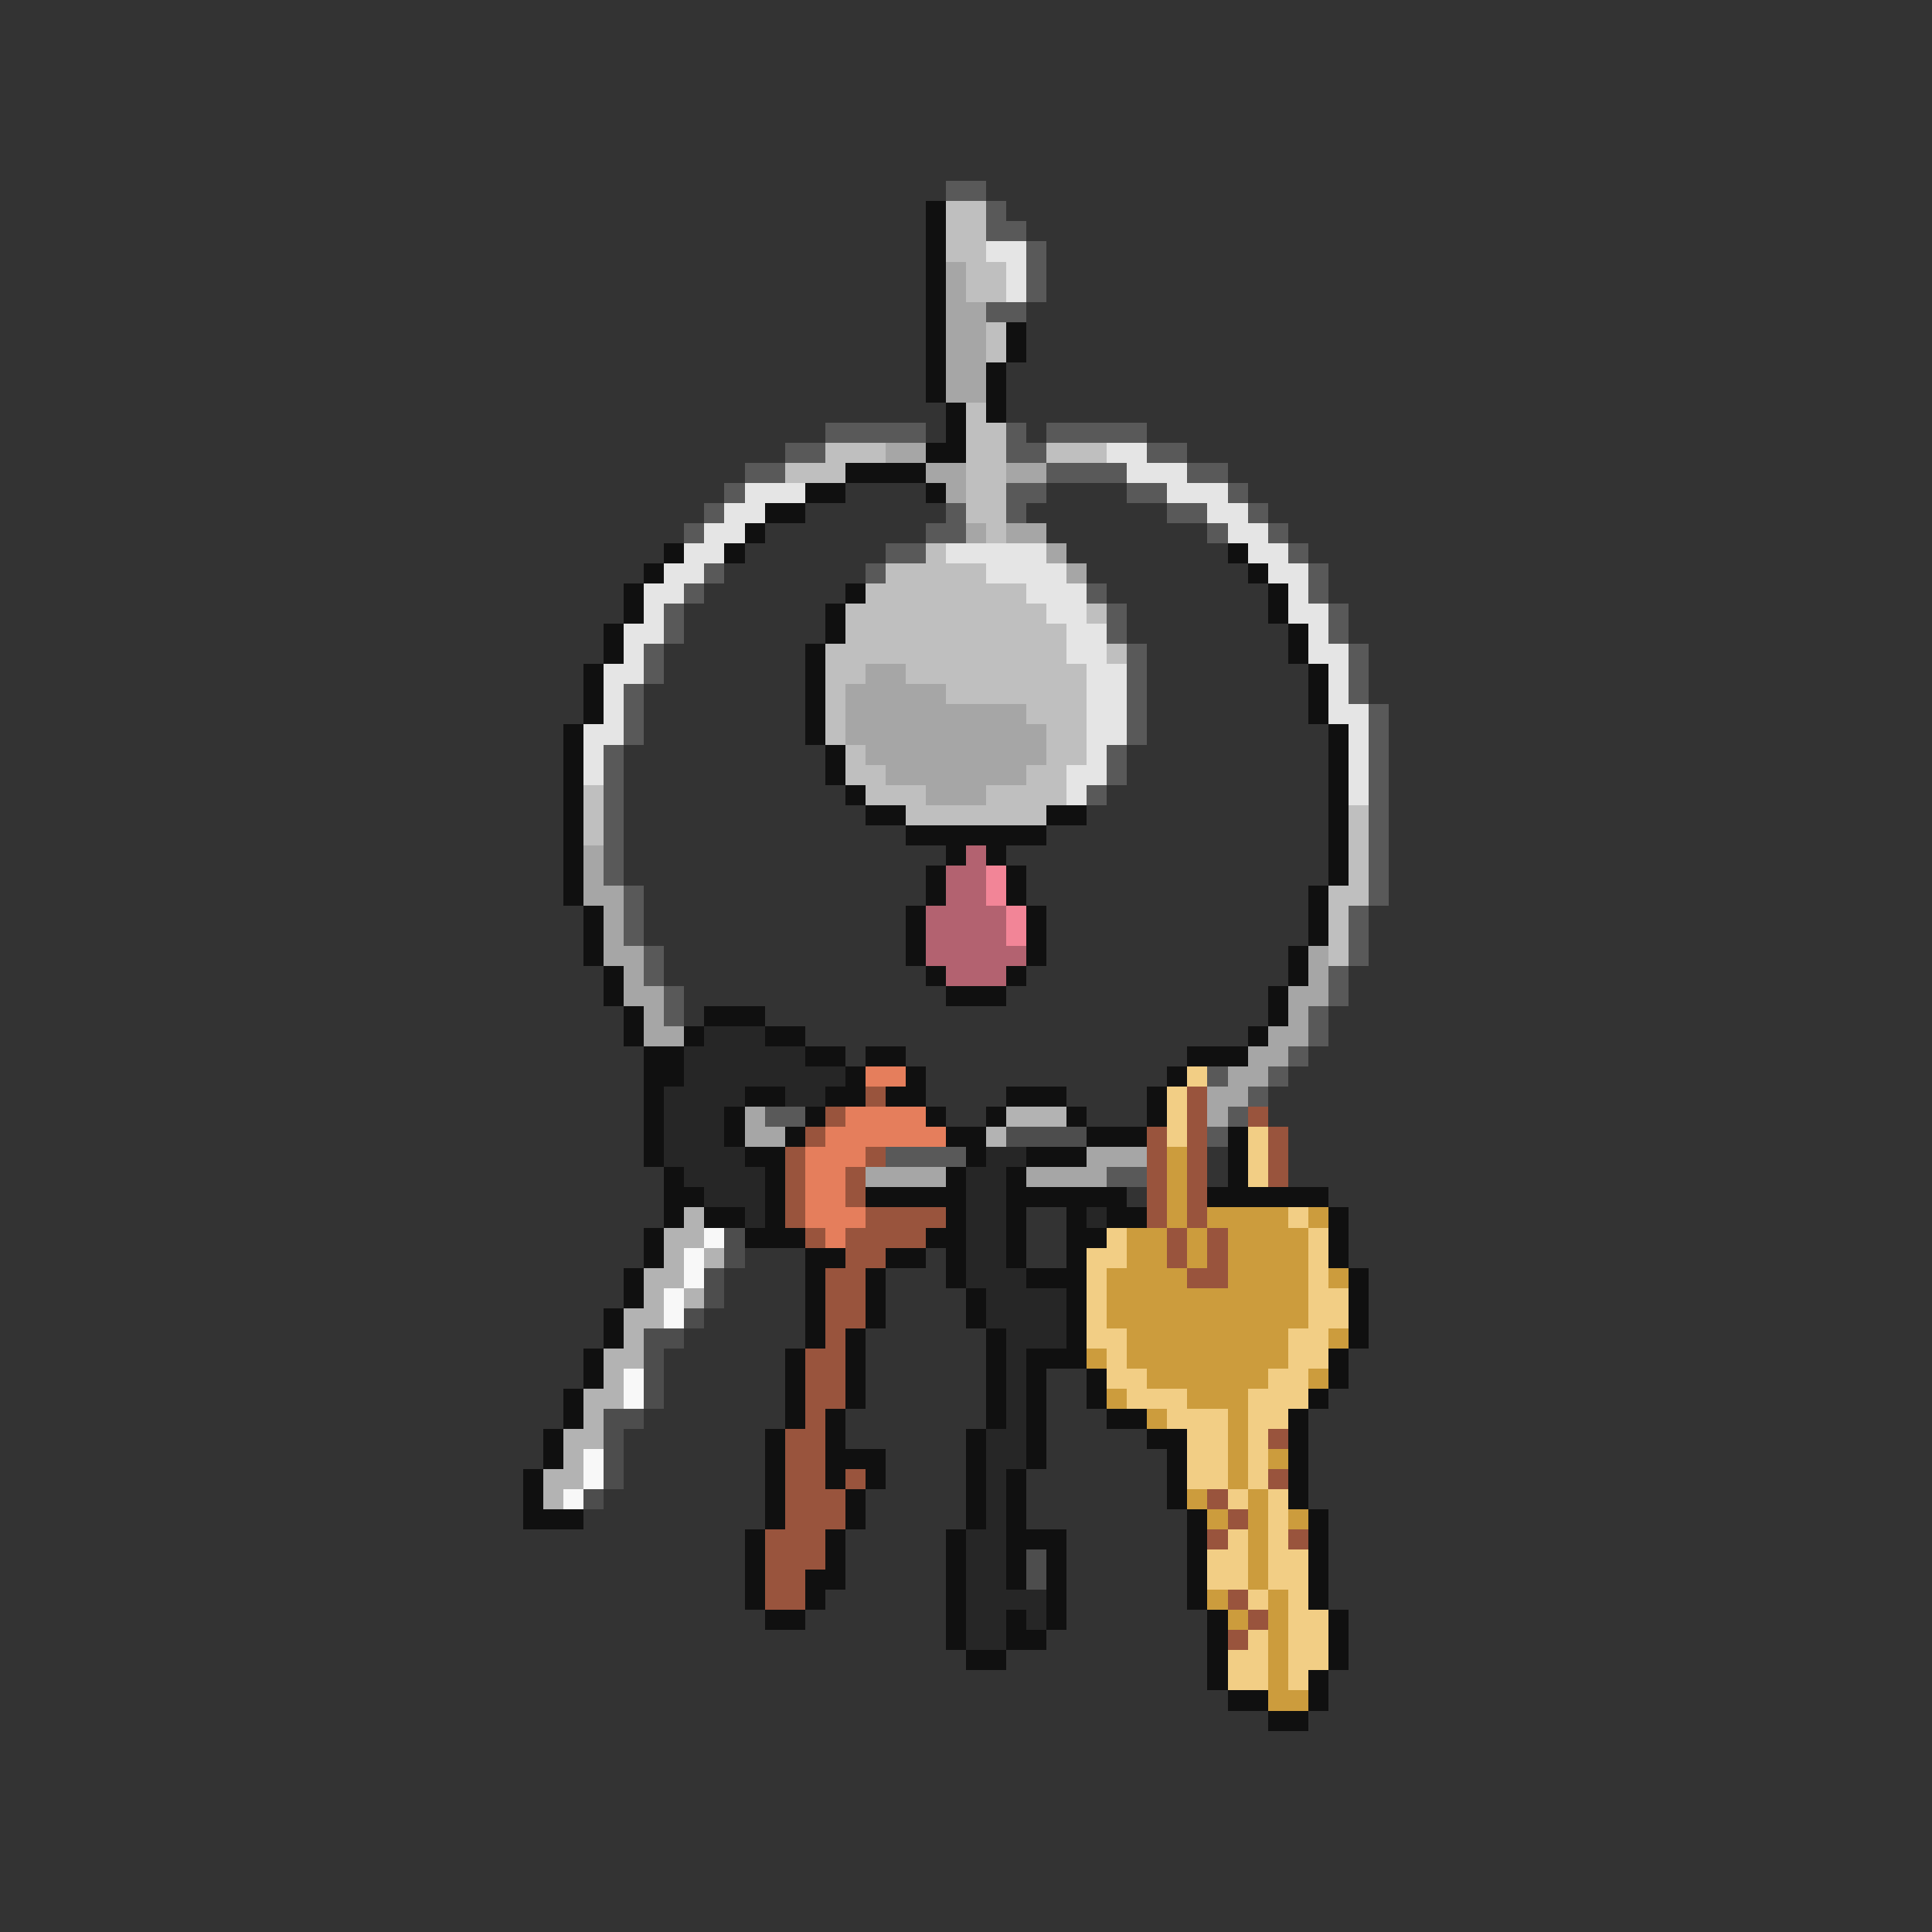 <svg xmlns="http://www.w3.org/2000/svg" viewBox="0 -0.5 96 96" shape-rendering="crispEdges">
<rect x="0" y="-0.5" width="96" height="96" fill="#333333" stroke="none"/>
<path stroke="#595959" d="M47 9h2M49 10h1M49 11h2M51 12h1M51 13h1M51 14h1M49 15h2M41 21h5M50 21h1M52 21h5M39 22h2M50 22h2M57 22h2M37 23h2M52 23h4M59 23h2M36 24h1M50 24h2M56 24h2M61 24h1M35 25h1M47 25h1M50 25h1M58 25h2M62 25h1M34 26h1M46 26h2M60 26h1M63 26h1M44 27h2M64 27h1M35 28h1M43 28h1M65 28h1M34 29h1M54 29h1M65 29h1M33 30h1M55 30h1M66 30h1M33 31h1M55 31h1M66 31h1M32 32h1M56 32h1M67 32h1M32 33h1M56 33h1M67 33h1M31 34h1M56 34h1M67 34h1M31 35h1M56 35h1M68 35h1M31 36h1M56 36h1M68 36h1M30 37h1M55 37h1M68 37h1M30 38h1M55 38h1M68 38h1M30 39h1M54 39h1M68 39h1M30 40h1M68 40h1M30 41h1M68 41h1M30 42h1M68 42h1M30 43h1M68 43h1M31 44h1M68 44h1M31 45h1M67 45h1M31 46h1M67 46h1M32 47h1M67 47h1M32 48h1M66 48h1M33 49h1M66 49h1M33 50h1M65 50h1M65 51h1M64 52h1M60 53h1M63 53h1M62 54h1M38 55h2M61 55h1M60 56h1M44 57h4M55 58h2" />
<path stroke="#101010" d="M46 10h1M46 11h1M46 12h1M46 13h1M46 14h1M46 15h1M46 16h1M50 16h1M46 17h1M50 17h1M46 18h1M49 18h1M46 19h1M49 19h1M47 20h1M49 20h1M47 21h1M46 22h2M42 23h4M40 24h2M46 24h1M38 25h2M37 26h1M33 27h1M36 27h1M61 27h1M32 28h1M62 28h1M31 29h1M42 29h1M63 29h1M31 30h1M41 30h1M63 30h1M30 31h1M41 31h1M64 31h1M30 32h1M40 32h1M64 32h1M29 33h1M40 33h1M65 33h1M29 34h1M40 34h1M65 34h1M29 35h1M40 35h1M65 35h1M28 36h1M40 36h1M66 36h1M28 37h1M41 37h1M66 37h1M28 38h1M41 38h1M66 38h1M28 39h1M42 39h1M66 39h1M28 40h1M43 40h2M52 40h2M66 40h1M28 41h1M45 41h7M66 41h1M28 42h1M47 42h1M49 42h1M66 42h1M28 43h1M46 43h1M50 43h1M66 43h1M28 44h1M46 44h1M50 44h1M65 44h1M29 45h1M45 45h1M51 45h1M65 45h1M29 46h1M45 46h1M51 46h1M65 46h1M29 47h1M45 47h1M51 47h1M64 47h1M30 48h1M46 48h1M50 48h1M64 48h1M30 49h1M47 49h3M63 49h1M31 50h1M35 50h3M63 50h1M31 51h1M34 51h1M38 51h2M62 51h1M32 52h2M40 52h2M43 52h2M59 52h3M32 53h2M42 53h1M45 53h1M58 53h1M32 54h1M37 54h2M41 54h2M44 54h2M50 54h3M57 54h1M32 55h1M36 55h1M40 55h1M46 55h1M49 55h1M53 55h1M57 55h1M32 56h1M36 56h1M39 56h1M47 56h2M54 56h3M61 56h1M32 57h1M37 57h2M48 57h1M51 57h3M61 57h1M33 58h1M38 58h1M47 58h1M50 58h1M61 58h1M33 59h2M38 59h1M43 59h5M50 59h6M60 59h6M33 60h1M35 60h2M38 60h1M47 60h1M50 60h1M53 60h1M55 60h2M66 60h1M32 61h1M37 61h3M46 61h2M50 61h1M53 61h2M66 61h1M32 62h1M40 62h2M44 62h2M47 62h1M50 62h1M53 62h1M66 62h1M31 63h1M40 63h1M43 63h1M47 63h1M51 63h3M67 63h1M31 64h1M40 64h1M43 64h1M48 64h1M53 64h1M67 64h1M30 65h1M40 65h1M43 65h1M48 65h1M53 65h1M67 65h1M30 66h1M40 66h1M42 66h1M49 66h1M53 66h1M67 66h1M29 67h1M39 67h1M42 67h1M49 67h1M51 67h3M66 67h1M29 68h1M39 68h1M42 68h1M49 68h1M51 68h1M54 68h1M66 68h1M28 69h1M39 69h1M42 69h1M49 69h1M51 69h1M54 69h1M65 69h1M28 70h1M39 70h1M41 70h1M49 70h1M51 70h1M55 70h2M64 70h1M27 71h1M38 71h1M41 71h1M48 71h1M51 71h1M57 71h2M64 71h1M27 72h1M38 72h1M41 72h3M48 72h1M51 72h1M58 72h1M64 72h1M26 73h1M38 73h1M41 73h1M43 73h1M48 73h1M50 73h1M58 73h1M64 73h1M26 74h1M38 74h1M42 74h1M48 74h1M50 74h1M58 74h1M64 74h1M26 75h3M38 75h1M42 75h1M48 75h1M50 75h1M59 75h1M65 75h1M37 76h1M41 76h1M47 76h1M50 76h3M59 76h1M65 76h1M37 77h1M41 77h1M47 77h1M50 77h1M52 77h1M59 77h1M65 77h1M37 78h1M40 78h2M47 78h1M50 78h1M52 78h1M59 78h1M65 78h1M37 79h1M40 79h1M47 79h1M52 79h1M59 79h1M65 79h1M38 80h2M47 80h1M50 80h1M52 80h1M60 80h1M66 80h1M47 81h1M50 81h2M60 81h1M66 81h1M48 82h2M60 82h1M66 82h1M60 83h1M65 83h1M61 84h2M65 84h1M63 85h2" />
<path stroke="#bfbfbf" d="M47 10h2M47 11h2M47 12h2M48 13h2M48 14h2M49 16h1M49 17h1M48 20h1M48 21h2M41 22h3M48 22h2M52 22h3M39 23h3M48 23h2M48 24h2M48 25h2M49 26h1M46 27h1M44 28h5M43 29h8M42 30h10M54 30h1M42 31h11M41 32h12M55 32h1M41 33h2M45 33h9M41 34h1M47 34h7M41 35h1M51 35h3M41 36h1M52 36h2M42 37h1M52 37h2M42 38h2M51 38h2M29 39h1M43 39h3M49 39h4M29 40h1M45 40h7M67 40h1M29 41h1M67 41h1M67 42h1M67 43h1M66 44h2M66 45h1M66 46h1M66 47h1" />
<path stroke="#e5e5e5" d="M49 12h2M50 13h1M50 14h1M55 22h2M56 23h3M37 24h3M58 24h3M36 25h2M60 25h2M35 26h2M61 26h2M34 27h2M47 27h5M62 27h2M33 28h2M49 28h4M63 28h2M32 29h2M51 29h3M64 29h1M32 30h1M52 30h2M64 30h2M31 31h2M53 31h2M65 31h1M31 32h1M53 32h2M65 32h2M30 33h2M54 33h2M66 33h1M30 34h1M54 34h2M66 34h1M30 35h1M54 35h2M66 35h2M29 36h2M54 36h2M67 36h1M29 37h1M54 37h1M67 37h1M29 38h1M53 38h2M67 38h1M53 39h1M67 39h1" />
<path stroke="#a6a6a6" d="M47 13h1M47 14h1M47 15h2M47 16h2M47 17h2M47 18h2M47 19h2M44 22h2M46 23h2M50 23h2M47 24h1M48 26h1M50 26h2M52 27h1M53 28h1M43 33h2M42 34h5M42 35h9M42 36h10M43 37h9M44 38h7M46 39h3M29 42h1M29 43h1M29 44h2M30 45h1M30 46h1M30 47h2M65 47h1M31 48h1M65 48h1M31 49h2M64 49h2M32 50h1M64 50h1M32 51h2M63 51h2M62 52h2M61 53h2M60 54h2M37 55h1M60 55h1M37 56h2M54 57h3M43 58h4M51 58h4" />
<path stroke="#b36270" d="M48 42h1M47 43h2M47 44h2M46 45h4M46 46h4M46 47h5M47 48h3" />
<path stroke="#f28597" d="M49 43h1M49 44h1M50 45h1M50 46h1" />
<path stroke="#262626" d="M35 51h3M34 52h6M34 53h8M33 54h4M39 54h2M33 55h3M33 56h3M33 57h4M49 57h2M34 58h4M48 58h2M35 59h3M48 59h2M37 60h1M48 60h2M54 60h1M48 61h2M48 62h2M48 63h3M49 64h4M49 65h4M50 66h3M50 67h1M50 68h1M50 69h1M50 70h1M49 71h2M49 72h2M49 73h1M49 74h1M49 75h1M48 76h2M48 77h2M48 78h2M48 79h4M48 80h2M51 80h1M48 81h2" />
<path stroke="#e57e5c" d="M43 53h2M42 55h4M41 56h6M40 57h3M40 58h2M40 59h2M40 60h3M41 61h1" />
<path stroke="#f2ce85" d="M59 53h1M58 54h1M58 55h1M58 56h1M62 56h1M62 57h1M62 58h1M64 60h1M55 61h1M65 61h1M54 62h2M65 62h1M54 63h1M65 63h1M54 64h1M65 64h2M54 65h1M65 65h2M54 66h2M64 66h2M55 67h1M64 67h2M55 68h2M63 68h2M56 69h3M62 69h3M58 70h3M62 70h2M59 71h2M62 71h1M59 72h2M62 72h1M59 73h2M62 73h1M61 74h1M63 74h1M63 75h1M61 76h1M63 76h1M60 77h2M63 77h2M60 78h2M63 78h2M62 79h1M64 79h1M64 80h2M62 81h1M64 81h2M61 82h2M64 82h2M61 83h2M64 83h1" />
<path stroke="#99543d" d="M43 54h1M59 54h1M41 55h1M59 55h1M62 55h1M40 56h1M57 56h1M59 56h1M63 56h1M39 57h1M43 57h1M57 57h1M59 57h1M63 57h1M39 58h1M42 58h1M57 58h1M59 58h1M63 58h1M39 59h1M42 59h1M57 59h1M59 59h1M39 60h1M43 60h4M57 60h1M59 60h1M40 61h1M42 61h4M58 61h1M60 61h1M42 62h2M58 62h1M60 62h1M41 63h2M59 63h2M41 64h2M41 65h2M41 66h1M40 67h2M40 68h2M40 69h2M40 70h1M39 71h2M63 71h1M39 72h2M39 73h2M42 73h1M63 73h1M39 74h3M60 74h1M39 75h3M61 75h1M38 76h3M60 76h1M64 76h1M38 77h3M38 78h2M38 79h2M61 79h1M62 80h1M61 81h1" />
<path stroke="#b3b3b3" d="M50 55h3M49 56h1M34 60h1M33 61h2M33 62h1M35 62h1M32 63h2M32 64h1M34 64h1M31 65h2M31 66h1M30 67h2M30 68h1M29 69h2M29 70h1M28 71h2M28 72h1M27 73h2M27 74h1" />
<path stroke="#4d4d4d" d="M50 56h4M36 61h1M36 62h1M35 63h1M35 64h1M34 65h1M32 66h2M32 67h1M32 68h1M32 69h1M30 70h2M30 71h1M30 72h1M30 73h1M29 74h1M51 77h1M51 78h1" />
<path stroke="#cc9c3d" d="M58 57h1M58 58h1M58 59h1M58 60h1M60 60h4M65 60h1M56 61h2M59 61h1M61 61h4M56 62h2M59 62h1M61 62h4M55 63h4M61 63h4M66 63h1M55 64h10M55 65h10M56 66h8M66 66h1M54 67h1M56 67h8M57 68h6M65 68h1M55 69h1M59 69h3M57 70h1M61 70h1M61 71h1M61 72h1M63 72h1M61 73h1M59 74h1M62 74h1M60 75h1M62 75h1M64 75h1M62 76h1M62 77h1M62 78h1M60 79h1M63 79h1M61 80h1M63 80h1M63 81h1M63 82h1M63 83h1M63 84h2" />
<path stroke="#f8f8f8" d="M35 61h1M34 62h1M34 63h1M33 64h1M33 65h1M31 68h1M31 69h1M29 72h1M29 73h1M28 74h1" />
</svg>